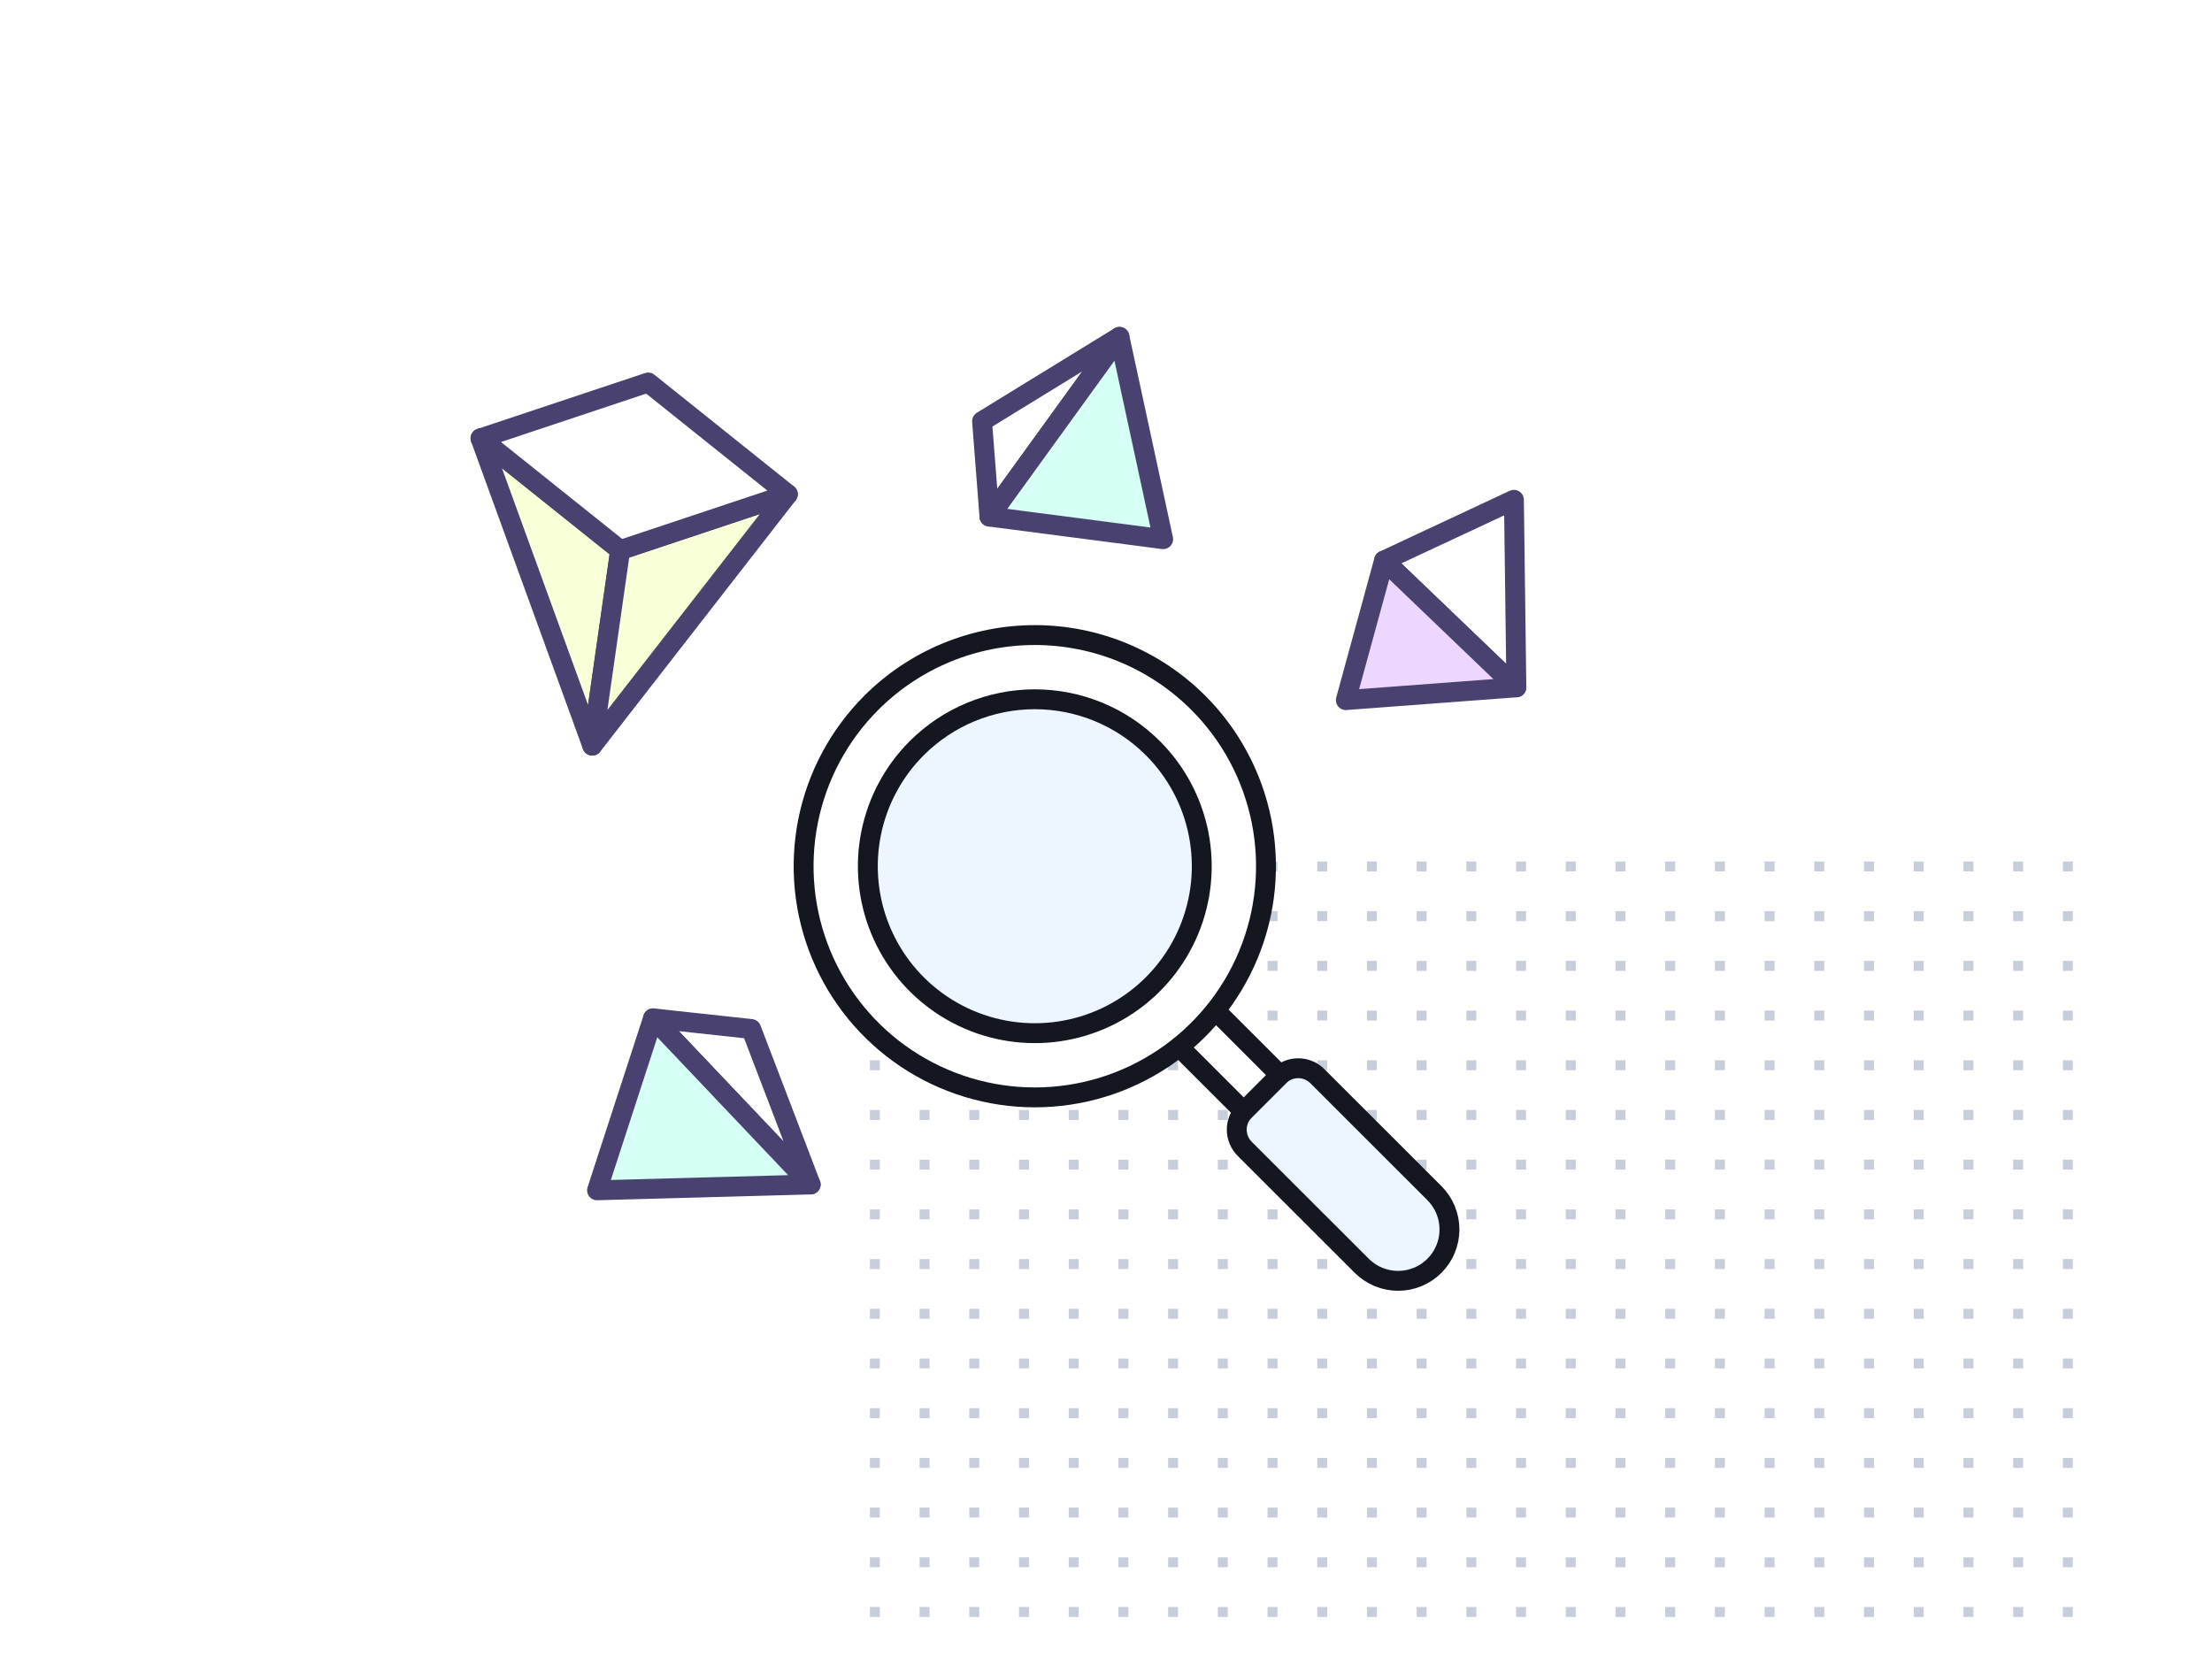 <svg width="267" height="200" viewBox="0 0 267 200" fill="none" xmlns="http://www.w3.org/2000/svg">
<g filter="url(#filter0_f_2902_7232)">
<ellipse cx="133" cy="106.667" rx="13" ry="11" fill="#0D69D4"/>
</g>
<g clip-path="url(#clip0_2902_7232)">
<rect x="105" y="104" width="1.2" height="1.2" fill="#C7CDDB"/>
<rect x="105" y="110" width="1.2" height="1.2" fill="#C7CDDB"/>
<rect x="105" y="116" width="1.2" height="1.2" fill="#C7CDDB"/>
<rect x="105" y="122" width="1.2" height="1.2" fill="#C7CDDB"/>
<rect x="105" y="128" width="1.2" height="1.2" fill="#C7CDDB"/>
<rect x="105" y="134" width="1.2" height="1.2" fill="#C7CDDB"/>
<rect x="105" y="140" width="1.2" height="1.2" fill="#C7CDDB"/>
<rect x="105" y="146" width="1.2" height="1.2" fill="#C7CDDB"/>
<rect x="105" y="152" width="1.2" height="1.2" fill="#C7CDDB"/>
<rect x="105" y="158" width="1.2" height="1.2" fill="#C7CDDB"/>
<rect x="105" y="164" width="1.2" height="1.2" fill="#C7CDDB"/>
<rect x="105" y="170" width="1.2" height="1.2" fill="#C7CDDB"/>
<rect x="105" y="176" width="1.2" height="1.2" fill="#C7CDDB"/>
<rect x="105" y="182" width="1.2" height="1.2" fill="#C7CDDB"/>
<rect x="105" y="188" width="1.2" height="1.2" fill="#C7CDDB"/>
<rect x="105" y="194" width="1.2" height="1.2" fill="#C7CDDB"/>
</g>
<g clip-path="url(#clip1_2902_7232)">
<rect x="111" y="104" width="1.2" height="1.2" fill="#C7CDDB"/>
<rect x="111" y="110" width="1.2" height="1.2" fill="#C7CDDB"/>
<rect x="111" y="116" width="1.2" height="1.2" fill="#C7CDDB"/>
<rect x="111" y="122" width="1.2" height="1.2" fill="#C7CDDB"/>
<rect x="111" y="128" width="1.2" height="1.2" fill="#C7CDDB"/>
<rect x="111" y="134" width="1.2" height="1.2" fill="#C7CDDB"/>
<rect x="111" y="140" width="1.2" height="1.2" fill="#C7CDDB"/>
<rect x="111" y="146" width="1.2" height="1.2" fill="#C7CDDB"/>
<rect x="111" y="152" width="1.2" height="1.2" fill="#C7CDDB"/>
<rect x="111" y="158" width="1.2" height="1.2" fill="#C7CDDB"/>
<rect x="111" y="164" width="1.2" height="1.2" fill="#C7CDDB"/>
<rect x="111" y="170" width="1.2" height="1.2" fill="#C7CDDB"/>
<rect x="111" y="176" width="1.2" height="1.2" fill="#C7CDDB"/>
<rect x="111" y="182" width="1.2" height="1.2" fill="#C7CDDB"/>
<rect x="111" y="188" width="1.2" height="1.2" fill="#C7CDDB"/>
<rect x="111" y="194" width="1.2" height="1.2" fill="#C7CDDB"/>
</g>
<g clip-path="url(#clip2_2902_7232)">
<rect x="117" y="104" width="1.2" height="1.2" fill="#C7CDDB"/>
<rect x="117" y="110" width="1.2" height="1.2" fill="#C7CDDB"/>
<rect x="117" y="116" width="1.2" height="1.2" fill="#C7CDDB"/>
<rect x="117" y="122" width="1.2" height="1.2" fill="#C7CDDB"/>
<rect x="117" y="128" width="1.2" height="1.2" fill="#C7CDDB"/>
<rect x="117" y="134" width="1.2" height="1.2" fill="#C7CDDB"/>
<rect x="117" y="140" width="1.2" height="1.2" fill="#C7CDDB"/>
<rect x="117" y="146" width="1.2" height="1.2" fill="#C7CDDB"/>
<rect x="117" y="152" width="1.2" height="1.2" fill="#C7CDDB"/>
<rect x="117" y="158" width="1.2" height="1.2" fill="#C7CDDB"/>
<rect x="117" y="164" width="1.2" height="1.2" fill="#C7CDDB"/>
<rect x="117" y="170" width="1.2" height="1.2" fill="#C7CDDB"/>
<rect x="117" y="176" width="1.2" height="1.2" fill="#C7CDDB"/>
<rect x="117" y="182" width="1.2" height="1.2" fill="#C7CDDB"/>
<rect x="117" y="188" width="1.2" height="1.2" fill="#C7CDDB"/>
<rect x="117" y="194" width="1.2" height="1.2" fill="#C7CDDB"/>
</g>
<g clip-path="url(#clip3_2902_7232)">
<rect x="123" y="104" width="1.2" height="1.2" fill="#C7CDDB"/>
<rect x="123" y="110" width="1.2" height="1.2" fill="#C7CDDB"/>
<rect x="123" y="116" width="1.2" height="1.2" fill="#C7CDDB"/>
<rect x="123" y="122" width="1.2" height="1.2" fill="#C7CDDB"/>
<rect x="123" y="128" width="1.2" height="1.2" fill="#C7CDDB"/>
<rect x="123" y="134" width="1.2" height="1.2" fill="#C7CDDB"/>
<rect x="123" y="140" width="1.2" height="1.2" fill="#C7CDDB"/>
<rect x="123" y="146" width="1.2" height="1.2" fill="#C7CDDB"/>
<rect x="123" y="152" width="1.2" height="1.2" fill="#C7CDDB"/>
<rect x="123" y="158" width="1.2" height="1.2" fill="#C7CDDB"/>
<rect x="123" y="164" width="1.2" height="1.2" fill="#C7CDDB"/>
<rect x="123" y="170" width="1.2" height="1.2" fill="#C7CDDB"/>
<rect x="123" y="176" width="1.2" height="1.2" fill="#C7CDDB"/>
<rect x="123" y="182" width="1.2" height="1.2" fill="#C7CDDB"/>
<rect x="123" y="188" width="1.2" height="1.2" fill="#C7CDDB"/>
<rect x="123" y="194" width="1.2" height="1.2" fill="#C7CDDB"/>
</g>
<g clip-path="url(#clip4_2902_7232)">
<rect x="129" y="104" width="1.2" height="1.2" fill="#C7CDDB"/>
<rect x="129" y="110" width="1.2" height="1.2" fill="#C7CDDB"/>
<rect x="129" y="116" width="1.2" height="1.2" fill="#C7CDDB"/>
<rect x="129" y="122" width="1.2" height="1.2" fill="#C7CDDB"/>
<rect x="129" y="128" width="1.2" height="1.2" fill="#C7CDDB"/>
<rect x="129" y="134" width="1.2" height="1.2" fill="#C7CDDB"/>
<rect x="129" y="140" width="1.2" height="1.2" fill="#C7CDDB"/>
<rect x="129" y="146" width="1.2" height="1.2" fill="#C7CDDB"/>
<rect x="129" y="152" width="1.2" height="1.2" fill="#C7CDDB"/>
<rect x="129" y="158" width="1.2" height="1.2" fill="#C7CDDB"/>
<rect x="129" y="164" width="1.2" height="1.2" fill="#C7CDDB"/>
<rect x="129" y="170" width="1.2" height="1.2" fill="#C7CDDB"/>
<rect x="129" y="176" width="1.2" height="1.2" fill="#C7CDDB"/>
<rect x="129" y="182" width="1.2" height="1.2" fill="#C7CDDB"/>
<rect x="129" y="188" width="1.2" height="1.2" fill="#C7CDDB"/>
<rect x="129" y="194" width="1.2" height="1.2" fill="#C7CDDB"/>
</g>
<g clip-path="url(#clip5_2902_7232)">
<rect x="135" y="104" width="1.2" height="1.2" fill="#C7CDDB"/>
<rect x="135" y="110" width="1.2" height="1.2" fill="#C7CDDB"/>
<rect x="135" y="116" width="1.2" height="1.2" fill="#C7CDDB"/>
<rect x="135" y="122" width="1.2" height="1.2" fill="#C7CDDB"/>
<rect x="135" y="128" width="1.2" height="1.2" fill="#C7CDDB"/>
<rect x="135" y="134" width="1.2" height="1.2" fill="#C7CDDB"/>
<rect x="135" y="140" width="1.2" height="1.2" fill="#C7CDDB"/>
<rect x="135" y="146" width="1.2" height="1.2" fill="#C7CDDB"/>
<rect x="135" y="152" width="1.2" height="1.2" fill="#C7CDDB"/>
<rect x="135" y="158" width="1.2" height="1.2" fill="#C7CDDB"/>
<rect x="135" y="164" width="1.2" height="1.2" fill="#C7CDDB"/>
<rect x="135" y="170" width="1.2" height="1.2" fill="#C7CDDB"/>
<rect x="135" y="176" width="1.2" height="1.2" fill="#C7CDDB"/>
<rect x="135" y="182" width="1.2" height="1.2" fill="#C7CDDB"/>
<rect x="135" y="188" width="1.2" height="1.2" fill="#C7CDDB"/>
<rect x="135" y="194" width="1.2" height="1.2" fill="#C7CDDB"/>
</g>
<g clip-path="url(#clip6_2902_7232)">
<rect x="141" y="104" width="1.2" height="1.2" fill="#C7CDDB"/>
<rect x="141" y="110" width="1.2" height="1.2" fill="#C7CDDB"/>
<rect x="141" y="116" width="1.2" height="1.2" fill="#C7CDDB"/>
<rect x="141" y="122" width="1.2" height="1.2" fill="#C7CDDB"/>
<rect x="141" y="128" width="1.2" height="1.2" fill="#C7CDDB"/>
<rect x="141" y="134" width="1.2" height="1.2" fill="#C7CDDB"/>
<rect x="141" y="140" width="1.2" height="1.2" fill="#C7CDDB"/>
<rect x="141" y="146" width="1.2" height="1.2" fill="#C7CDDB"/>
<rect x="141" y="152" width="1.2" height="1.2" fill="#C7CDDB"/>
<rect x="141" y="158" width="1.2" height="1.2" fill="#C7CDDB"/>
<rect x="141" y="164" width="1.2" height="1.2" fill="#C7CDDB"/>
<rect x="141" y="170" width="1.2" height="1.2" fill="#C7CDDB"/>
<rect x="141" y="176" width="1.2" height="1.2" fill="#C7CDDB"/>
<rect x="141" y="182" width="1.2" height="1.2" fill="#C7CDDB"/>
<rect x="141" y="188" width="1.2" height="1.2" fill="#C7CDDB"/>
<rect x="141" y="194" width="1.2" height="1.2" fill="#C7CDDB"/>
</g>
<g clip-path="url(#clip7_2902_7232)">
<rect x="147" y="104" width="1.2" height="1.2" fill="#C7CDDB"/>
<rect x="147" y="110" width="1.2" height="1.2" fill="#C7CDDB"/>
<rect x="147" y="116" width="1.2" height="1.2" fill="#C7CDDB"/>
<rect x="147" y="122" width="1.2" height="1.2" fill="#C7CDDB"/>
<rect x="147" y="128" width="1.2" height="1.2" fill="#C7CDDB"/>
<rect x="147" y="134" width="1.2" height="1.2" fill="#C7CDDB"/>
<rect x="147" y="140" width="1.2" height="1.2" fill="#C7CDDB"/>
<rect x="147" y="146" width="1.2" height="1.2" fill="#C7CDDB"/>
<rect x="147" y="152" width="1.2" height="1.2" fill="#C7CDDB"/>
<rect x="147" y="158" width="1.2" height="1.2" fill="#C7CDDB"/>
<rect x="147" y="164" width="1.2" height="1.2" fill="#C7CDDB"/>
<rect x="147" y="170" width="1.2" height="1.2" fill="#C7CDDB"/>
<rect x="147" y="176" width="1.2" height="1.2" fill="#C7CDDB"/>
<rect x="147" y="182" width="1.2" height="1.2" fill="#C7CDDB"/>
<rect x="147" y="188" width="1.2" height="1.2" fill="#C7CDDB"/>
<rect x="147" y="194" width="1.2" height="1.2" fill="#C7CDDB"/>
</g>
<g clip-path="url(#clip8_2902_7232)">
<rect x="153" y="104" width="1.2" height="1.2" fill="#C7CDDB"/>
<rect x="153" y="110" width="1.2" height="1.2" fill="#C7CDDB"/>
<rect x="153" y="116" width="1.2" height="1.2" fill="#C7CDDB"/>
<rect x="153" y="122" width="1.2" height="1.2" fill="#C7CDDB"/>
<rect x="153" y="128" width="1.2" height="1.2" fill="#C7CDDB"/>
<rect x="153" y="134" width="1.2" height="1.2" fill="#C7CDDB"/>
<rect x="153" y="140" width="1.2" height="1.2" fill="#C7CDDB"/>
<rect x="153" y="146" width="1.2" height="1.2" fill="#C7CDDB"/>
<rect x="153" y="152" width="1.2" height="1.2" fill="#C7CDDB"/>
<rect x="153" y="158" width="1.2" height="1.2" fill="#C7CDDB"/>
<rect x="153" y="164" width="1.2" height="1.2" fill="#C7CDDB"/>
<rect x="153" y="170" width="1.2" height="1.2" fill="#C7CDDB"/>
<rect x="153" y="176" width="1.2" height="1.2" fill="#C7CDDB"/>
<rect x="153" y="182" width="1.2" height="1.2" fill="#C7CDDB"/>
<rect x="153" y="188" width="1.2" height="1.2" fill="#C7CDDB"/>
<rect x="153" y="194" width="1.2" height="1.2" fill="#C7CDDB"/>
</g>
<g clip-path="url(#clip9_2902_7232)">
<rect x="159" y="104" width="1.2" height="1.2" fill="#C7CDDB"/>
<rect x="159" y="110" width="1.2" height="1.2" fill="#C7CDDB"/>
<rect x="159" y="116" width="1.2" height="1.2" fill="#C7CDDB"/>
<rect x="159" y="122" width="1.2" height="1.2" fill="#C7CDDB"/>
<rect x="159" y="128" width="1.2" height="1.2" fill="#C7CDDB"/>
<rect x="159" y="134" width="1.2" height="1.2" fill="#C7CDDB"/>
<rect x="159" y="140" width="1.2" height="1.2" fill="#C7CDDB"/>
<rect x="159" y="146" width="1.2" height="1.2" fill="#C7CDDB"/>
<rect x="159" y="152" width="1.2" height="1.2" fill="#C7CDDB"/>
<rect x="159" y="158" width="1.2" height="1.2" fill="#C7CDDB"/>
<rect x="159" y="164" width="1.2" height="1.2" fill="#C7CDDB"/>
<rect x="159" y="170" width="1.2" height="1.2" fill="#C7CDDB"/>
<rect x="159" y="176" width="1.2" height="1.2" fill="#C7CDDB"/>
<rect x="159" y="182" width="1.2" height="1.2" fill="#C7CDDB"/>
<rect x="159" y="188" width="1.2" height="1.2" fill="#C7CDDB"/>
<rect x="159" y="194" width="1.2" height="1.2" fill="#C7CDDB"/>
</g>
<g clip-path="url(#clip10_2902_7232)">
<rect x="165" y="104" width="1.2" height="1.2" fill="#C7CDDB"/>
<rect x="165" y="110" width="1.2" height="1.2" fill="#C7CDDB"/>
<rect x="165" y="116" width="1.2" height="1.2" fill="#C7CDDB"/>
<rect x="165" y="122" width="1.2" height="1.2" fill="#C7CDDB"/>
<rect x="165" y="128" width="1.2" height="1.2" fill="#C7CDDB"/>
<rect x="165" y="134" width="1.2" height="1.2" fill="#C7CDDB"/>
<rect x="165" y="140" width="1.2" height="1.2" fill="#C7CDDB"/>
<rect x="165" y="146" width="1.2" height="1.2" fill="#C7CDDB"/>
<rect x="165" y="152" width="1.2" height="1.2" fill="#C7CDDB"/>
<rect x="165" y="158" width="1.2" height="1.2" fill="#C7CDDB"/>
<rect x="165" y="164" width="1.2" height="1.2" fill="#C7CDDB"/>
<rect x="165" y="170" width="1.2" height="1.2" fill="#C7CDDB"/>
<rect x="165" y="176" width="1.2" height="1.2" fill="#C7CDDB"/>
<rect x="165" y="182" width="1.2" height="1.2" fill="#C7CDDB"/>
<rect x="165" y="188" width="1.2" height="1.2" fill="#C7CDDB"/>
<rect x="165" y="194" width="1.2" height="1.2" fill="#C7CDDB"/>
</g>
<g clip-path="url(#clip11_2902_7232)">
<rect x="171" y="104" width="1.2" height="1.2" fill="#C7CDDB"/>
<rect x="171" y="110" width="1.2" height="1.2" fill="#C7CDDB"/>
<rect x="171" y="116" width="1.2" height="1.2" fill="#C7CDDB"/>
<rect x="171" y="122" width="1.2" height="1.2" fill="#C7CDDB"/>
<rect x="171" y="128" width="1.2" height="1.2" fill="#C7CDDB"/>
<rect x="171" y="134" width="1.2" height="1.2" fill="#C7CDDB"/>
<rect x="171" y="140" width="1.2" height="1.2" fill="#C7CDDB"/>
<rect x="171" y="146" width="1.2" height="1.2" fill="#C7CDDB"/>
<rect x="171" y="152" width="1.2" height="1.2" fill="#C7CDDB"/>
<rect x="171" y="158" width="1.2" height="1.2" fill="#C7CDDB"/>
<rect x="171" y="164" width="1.2" height="1.2" fill="#C7CDDB"/>
<rect x="171" y="170" width="1.2" height="1.2" fill="#C7CDDB"/>
<rect x="171" y="176" width="1.2" height="1.2" fill="#C7CDDB"/>
<rect x="171" y="182" width="1.2" height="1.2" fill="#C7CDDB"/>
<rect x="171" y="188" width="1.2" height="1.2" fill="#C7CDDB"/>
<rect x="171" y="194" width="1.2" height="1.2" fill="#C7CDDB"/>
</g>
<g clip-path="url(#clip12_2902_7232)">
<rect x="177" y="104" width="1.2" height="1.2" fill="#C7CDDB"/>
<rect x="177" y="110" width="1.2" height="1.2" fill="#C7CDDB"/>
<rect x="177" y="116" width="1.2" height="1.2" fill="#C7CDDB"/>
<rect x="177" y="122" width="1.2" height="1.2" fill="#C7CDDB"/>
<rect x="177" y="128" width="1.2" height="1.2" fill="#C7CDDB"/>
<rect x="177" y="134" width="1.2" height="1.2" fill="#C7CDDB"/>
<rect x="177" y="140" width="1.2" height="1.2" fill="#C7CDDB"/>
<rect x="177" y="146" width="1.2" height="1.2" fill="#C7CDDB"/>
<rect x="177" y="152" width="1.2" height="1.2" fill="#C7CDDB"/>
<rect x="177" y="158" width="1.2" height="1.2" fill="#C7CDDB"/>
<rect x="177" y="164" width="1.2" height="1.2" fill="#C7CDDB"/>
<rect x="177" y="170" width="1.2" height="1.2" fill="#C7CDDB"/>
<rect x="177" y="176" width="1.2" height="1.2" fill="#C7CDDB"/>
<rect x="177" y="182" width="1.2" height="1.2" fill="#C7CDDB"/>
<rect x="177" y="188" width="1.2" height="1.2" fill="#C7CDDB"/>
<rect x="177" y="194" width="1.2" height="1.2" fill="#C7CDDB"/>
</g>
<g clip-path="url(#clip13_2902_7232)">
<rect x="183" y="104" width="1.2" height="1.2" fill="#C7CDDB"/>
<rect x="183" y="110" width="1.2" height="1.2" fill="#C7CDDB"/>
<rect x="183" y="116" width="1.2" height="1.2" fill="#C7CDDB"/>
<rect x="183" y="122" width="1.2" height="1.2" fill="#C7CDDB"/>
<rect x="183" y="128" width="1.2" height="1.2" fill="#C7CDDB"/>
<rect x="183" y="134" width="1.2" height="1.2" fill="#C7CDDB"/>
<rect x="183" y="140" width="1.2" height="1.2" fill="#C7CDDB"/>
<rect x="183" y="146" width="1.2" height="1.2" fill="#C7CDDB"/>
<rect x="183" y="152" width="1.2" height="1.2" fill="#C7CDDB"/>
<rect x="183" y="158" width="1.2" height="1.2" fill="#C7CDDB"/>
<rect x="183" y="164" width="1.2" height="1.2" fill="#C7CDDB"/>
<rect x="183" y="170" width="1.2" height="1.2" fill="#C7CDDB"/>
<rect x="183" y="176" width="1.2" height="1.2" fill="#C7CDDB"/>
<rect x="183" y="182" width="1.2" height="1.2" fill="#C7CDDB"/>
<rect x="183" y="188" width="1.2" height="1.2" fill="#C7CDDB"/>
<rect x="183" y="194" width="1.2" height="1.2" fill="#C7CDDB"/>
</g>
<g clip-path="url(#clip14_2902_7232)">
<rect x="189" y="104" width="1.2" height="1.2" fill="#C7CDDB"/>
<rect x="189" y="110" width="1.2" height="1.2" fill="#C7CDDB"/>
<rect x="189" y="116" width="1.2" height="1.2" fill="#C7CDDB"/>
<rect x="189" y="122" width="1.2" height="1.2" fill="#C7CDDB"/>
<rect x="189" y="128" width="1.2" height="1.2" fill="#C7CDDB"/>
<rect x="189" y="134" width="1.2" height="1.2" fill="#C7CDDB"/>
<rect x="189" y="140" width="1.2" height="1.2" fill="#C7CDDB"/>
<rect x="189" y="146" width="1.2" height="1.2" fill="#C7CDDB"/>
<rect x="189" y="152" width="1.2" height="1.2" fill="#C7CDDB"/>
<rect x="189" y="158" width="1.2" height="1.2" fill="#C7CDDB"/>
<rect x="189" y="164" width="1.2" height="1.2" fill="#C7CDDB"/>
<rect x="189" y="170" width="1.2" height="1.2" fill="#C7CDDB"/>
<rect x="189" y="176" width="1.2" height="1.2" fill="#C7CDDB"/>
<rect x="189" y="182" width="1.2" height="1.2" fill="#C7CDDB"/>
<rect x="189" y="188" width="1.2" height="1.2" fill="#C7CDDB"/>
<rect x="189" y="194" width="1.2" height="1.2" fill="#C7CDDB"/>
</g>
<g clip-path="url(#clip15_2902_7232)">
<rect x="195" y="104" width="1.2" height="1.2" fill="#C7CDDB"/>
<rect x="195" y="110" width="1.2" height="1.2" fill="#C7CDDB"/>
<rect x="195" y="116" width="1.2" height="1.2" fill="#C7CDDB"/>
<rect x="195" y="122" width="1.2" height="1.2" fill="#C7CDDB"/>
<rect x="195" y="128" width="1.2" height="1.2" fill="#C7CDDB"/>
<rect x="195" y="134" width="1.2" height="1.2" fill="#C7CDDB"/>
<rect x="195" y="140" width="1.2" height="1.2" fill="#C7CDDB"/>
<rect x="195" y="146" width="1.2" height="1.2" fill="#C7CDDB"/>
<rect x="195" y="152" width="1.2" height="1.2" fill="#C7CDDB"/>
<rect x="195" y="158" width="1.2" height="1.2" fill="#C7CDDB"/>
<rect x="195" y="164" width="1.2" height="1.2" fill="#C7CDDB"/>
<rect x="195" y="170" width="1.2" height="1.2" fill="#C7CDDB"/>
<rect x="195" y="176" width="1.2" height="1.2" fill="#C7CDDB"/>
<rect x="195" y="182" width="1.2" height="1.2" fill="#C7CDDB"/>
<rect x="195" y="188" width="1.2" height="1.2" fill="#C7CDDB"/>
<rect x="195" y="194" width="1.2" height="1.2" fill="#C7CDDB"/>
</g>
<g clip-path="url(#clip16_2902_7232)">
<rect x="201" y="104" width="1.2" height="1.2" fill="#C7CDDB"/>
<rect x="201" y="110" width="1.2" height="1.2" fill="#C7CDDB"/>
<rect x="201" y="116" width="1.2" height="1.2" fill="#C7CDDB"/>
<rect x="201" y="122" width="1.2" height="1.2" fill="#C7CDDB"/>
<rect x="201" y="128" width="1.2" height="1.2" fill="#C7CDDB"/>
<rect x="201" y="134" width="1.2" height="1.2" fill="#C7CDDB"/>
<rect x="201" y="140" width="1.2" height="1.2" fill="#C7CDDB"/>
<rect x="201" y="146" width="1.2" height="1.2" fill="#C7CDDB"/>
<rect x="201" y="152" width="1.2" height="1.2" fill="#C7CDDB"/>
<rect x="201" y="158" width="1.2" height="1.2" fill="#C7CDDB"/>
<rect x="201" y="164" width="1.2" height="1.2" fill="#C7CDDB"/>
<rect x="201" y="170" width="1.2" height="1.2" fill="#C7CDDB"/>
<rect x="201" y="176" width="1.2" height="1.2" fill="#C7CDDB"/>
<rect x="201" y="182" width="1.2" height="1.2" fill="#C7CDDB"/>
<rect x="201" y="188" width="1.2" height="1.2" fill="#C7CDDB"/>
<rect x="201" y="194" width="1.2" height="1.2" fill="#C7CDDB"/>
</g>
<g clip-path="url(#clip17_2902_7232)">
<rect x="207" y="104" width="1.2" height="1.2" fill="#C7CDDB"/>
<rect x="207" y="110" width="1.2" height="1.2" fill="#C7CDDB"/>
<rect x="207" y="116" width="1.2" height="1.2" fill="#C7CDDB"/>
<rect x="207" y="122" width="1.2" height="1.2" fill="#C7CDDB"/>
<rect x="207" y="128" width="1.2" height="1.2" fill="#C7CDDB"/>
<rect x="207" y="134" width="1.2" height="1.2" fill="#C7CDDB"/>
<rect x="207" y="140" width="1.2" height="1.2" fill="#C7CDDB"/>
<rect x="207" y="146" width="1.2" height="1.2" fill="#C7CDDB"/>
<rect x="207" y="152" width="1.2" height="1.2" fill="#C7CDDB"/>
<rect x="207" y="158" width="1.2" height="1.2" fill="#C7CDDB"/>
<rect x="207" y="164" width="1.2" height="1.2" fill="#C7CDDB"/>
<rect x="207" y="170" width="1.2" height="1.2" fill="#C7CDDB"/>
<rect x="207" y="176" width="1.2" height="1.2" fill="#C7CDDB"/>
<rect x="207" y="182" width="1.2" height="1.2" fill="#C7CDDB"/>
<rect x="207" y="188" width="1.2" height="1.2" fill="#C7CDDB"/>
<rect x="207" y="194" width="1.2" height="1.2" fill="#C7CDDB"/>
</g>
<g clip-path="url(#clip18_2902_7232)">
<rect x="213" y="104" width="1.2" height="1.2" fill="#C7CDDB"/>
<rect x="213" y="110" width="1.2" height="1.2" fill="#C7CDDB"/>
<rect x="213" y="116" width="1.2" height="1.2" fill="#C7CDDB"/>
<rect x="213" y="122" width="1.2" height="1.2" fill="#C7CDDB"/>
<rect x="213" y="128" width="1.2" height="1.2" fill="#C7CDDB"/>
<rect x="213" y="134" width="1.2" height="1.2" fill="#C7CDDB"/>
<rect x="213" y="140" width="1.2" height="1.2" fill="#C7CDDB"/>
<rect x="213" y="146" width="1.2" height="1.2" fill="#C7CDDB"/>
<rect x="213" y="152" width="1.2" height="1.2" fill="#C7CDDB"/>
<rect x="213" y="158" width="1.2" height="1.2" fill="#C7CDDB"/>
<rect x="213" y="164" width="1.2" height="1.2" fill="#C7CDDB"/>
<rect x="213" y="170" width="1.2" height="1.2" fill="#C7CDDB"/>
<rect x="213" y="176" width="1.2" height="1.2" fill="#C7CDDB"/>
<rect x="213" y="182" width="1.2" height="1.2" fill="#C7CDDB"/>
<rect x="213" y="188" width="1.2" height="1.2" fill="#C7CDDB"/>
<rect x="213" y="194" width="1.2" height="1.2" fill="#C7CDDB"/>
</g>
<g clip-path="url(#clip19_2902_7232)">
<rect x="219" y="104" width="1.2" height="1.2" fill="#C7CDDB"/>
<rect x="219" y="110" width="1.2" height="1.2" fill="#C7CDDB"/>
<rect x="219" y="116" width="1.2" height="1.2" fill="#C7CDDB"/>
<rect x="219" y="122" width="1.2" height="1.2" fill="#C7CDDB"/>
<rect x="219" y="128" width="1.2" height="1.2" fill="#C7CDDB"/>
<rect x="219" y="134" width="1.2" height="1.2" fill="#C7CDDB"/>
<rect x="219" y="140" width="1.2" height="1.2" fill="#C7CDDB"/>
<rect x="219" y="146" width="1.2" height="1.2" fill="#C7CDDB"/>
<rect x="219" y="152" width="1.2" height="1.2" fill="#C7CDDB"/>
<rect x="219" y="158" width="1.2" height="1.2" fill="#C7CDDB"/>
<rect x="219" y="164" width="1.2" height="1.2" fill="#C7CDDB"/>
<rect x="219" y="170" width="1.2" height="1.2" fill="#C7CDDB"/>
<rect x="219" y="176" width="1.2" height="1.2" fill="#C7CDDB"/>
<rect x="219" y="182" width="1.2" height="1.2" fill="#C7CDDB"/>
<rect x="219" y="188" width="1.2" height="1.2" fill="#C7CDDB"/>
<rect x="219" y="194" width="1.2" height="1.2" fill="#C7CDDB"/>
</g>
<g clip-path="url(#clip20_2902_7232)">
<rect x="225" y="104" width="1.2" height="1.2" fill="#C7CDDB"/>
<rect x="225" y="110" width="1.2" height="1.2" fill="#C7CDDB"/>
<rect x="225" y="116" width="1.2" height="1.2" fill="#C7CDDB"/>
<rect x="225" y="122" width="1.2" height="1.2" fill="#C7CDDB"/>
<rect x="225" y="128" width="1.2" height="1.2" fill="#C7CDDB"/>
<rect x="225" y="134" width="1.2" height="1.2" fill="#C7CDDB"/>
<rect x="225" y="140" width="1.2" height="1.2" fill="#C7CDDB"/>
<rect x="225" y="146" width="1.2" height="1.2" fill="#C7CDDB"/>
<rect x="225" y="152" width="1.2" height="1.2" fill="#C7CDDB"/>
<rect x="225" y="158" width="1.2" height="1.2" fill="#C7CDDB"/>
<rect x="225" y="164" width="1.2" height="1.2" fill="#C7CDDB"/>
<rect x="225" y="170" width="1.2" height="1.2" fill="#C7CDDB"/>
<rect x="225" y="176" width="1.2" height="1.2" fill="#C7CDDB"/>
<rect x="225" y="182" width="1.2" height="1.2" fill="#C7CDDB"/>
<rect x="225" y="188" width="1.2" height="1.2" fill="#C7CDDB"/>
<rect x="225" y="194" width="1.2" height="1.2" fill="#C7CDDB"/>
</g>
<g clip-path="url(#clip21_2902_7232)">
<rect x="231" y="104" width="1.2" height="1.2" fill="#C7CDDB"/>
<rect x="231" y="110" width="1.2" height="1.2" fill="#C7CDDB"/>
<rect x="231" y="116" width="1.2" height="1.2" fill="#C7CDDB"/>
<rect x="231" y="122" width="1.2" height="1.2" fill="#C7CDDB"/>
<rect x="231" y="128" width="1.2" height="1.2" fill="#C7CDDB"/>
<rect x="231" y="134" width="1.2" height="1.2" fill="#C7CDDB"/>
<rect x="231" y="140" width="1.2" height="1.2" fill="#C7CDDB"/>
<rect x="231" y="146" width="1.2" height="1.2" fill="#C7CDDB"/>
<rect x="231" y="152" width="1.2" height="1.2" fill="#C7CDDB"/>
<rect x="231" y="158" width="1.2" height="1.2" fill="#C7CDDB"/>
<rect x="231" y="164" width="1.2" height="1.2" fill="#C7CDDB"/>
<rect x="231" y="170" width="1.2" height="1.2" fill="#C7CDDB"/>
<rect x="231" y="176" width="1.2" height="1.2" fill="#C7CDDB"/>
<rect x="231" y="182" width="1.2" height="1.2" fill="#C7CDDB"/>
<rect x="231" y="188" width="1.2" height="1.2" fill="#C7CDDB"/>
<rect x="231" y="194" width="1.2" height="1.2" fill="#C7CDDB"/>
</g>
<g clip-path="url(#clip22_2902_7232)">
<rect x="237" y="104" width="1.2" height="1.2" fill="#C7CDDB"/>
<rect x="237" y="110" width="1.2" height="1.2" fill="#C7CDDB"/>
<rect x="237" y="116" width="1.2" height="1.2" fill="#C7CDDB"/>
<rect x="237" y="122" width="1.2" height="1.2" fill="#C7CDDB"/>
<rect x="237" y="128" width="1.2" height="1.2" fill="#C7CDDB"/>
<rect x="237" y="134" width="1.2" height="1.2" fill="#C7CDDB"/>
<rect x="237" y="140" width="1.2" height="1.2" fill="#C7CDDB"/>
<rect x="237" y="146" width="1.2" height="1.2" fill="#C7CDDB"/>
<rect x="237" y="152" width="1.2" height="1.2" fill="#C7CDDB"/>
<rect x="237" y="158" width="1.2" height="1.2" fill="#C7CDDB"/>
<rect x="237" y="164" width="1.2" height="1.2" fill="#C7CDDB"/>
<rect x="237" y="170" width="1.2" height="1.2" fill="#C7CDDB"/>
<rect x="237" y="176" width="1.2" height="1.2" fill="#C7CDDB"/>
<rect x="237" y="182" width="1.2" height="1.2" fill="#C7CDDB"/>
<rect x="237" y="188" width="1.2" height="1.2" fill="#C7CDDB"/>
<rect x="237" y="194" width="1.2" height="1.2" fill="#C7CDDB"/>
</g>
<g clip-path="url(#clip23_2902_7232)">
<rect x="243" y="104" width="1.2" height="1.2" fill="#C7CDDB"/>
<rect x="243" y="110" width="1.2" height="1.2" fill="#C7CDDB"/>
<rect x="243" y="116" width="1.2" height="1.2" fill="#C7CDDB"/>
<rect x="243" y="122" width="1.2" height="1.2" fill="#C7CDDB"/>
<rect x="243" y="128" width="1.2" height="1.2" fill="#C7CDDB"/>
<rect x="243" y="134" width="1.2" height="1.2" fill="#C7CDDB"/>
<rect x="243" y="140" width="1.2" height="1.2" fill="#C7CDDB"/>
<rect x="243" y="146" width="1.2" height="1.2" fill="#C7CDDB"/>
<rect x="243" y="152" width="1.2" height="1.2" fill="#C7CDDB"/>
<rect x="243" y="158" width="1.2" height="1.2" fill="#C7CDDB"/>
<rect x="243" y="164" width="1.2" height="1.2" fill="#C7CDDB"/>
<rect x="243" y="170" width="1.2" height="1.2" fill="#C7CDDB"/>
<rect x="243" y="176" width="1.2" height="1.2" fill="#C7CDDB"/>
<rect x="243" y="182" width="1.2" height="1.2" fill="#C7CDDB"/>
<rect x="243" y="188" width="1.2" height="1.2" fill="#C7CDDB"/>
<rect x="243" y="194" width="1.2" height="1.2" fill="#C7CDDB"/>
</g>
<g clip-path="url(#clip24_2902_7232)">
<rect x="249" y="104" width="1.2" height="1.2" fill="#C7CDDB"/>
<rect x="249" y="110" width="1.2" height="1.2" fill="#C7CDDB"/>
<rect x="249" y="116" width="1.2" height="1.2" fill="#C7CDDB"/>
<rect x="249" y="122" width="1.2" height="1.2" fill="#C7CDDB"/>
<rect x="249" y="128" width="1.2" height="1.2" fill="#C7CDDB"/>
<rect x="249" y="134" width="1.2" height="1.2" fill="#C7CDDB"/>
<rect x="249" y="140" width="1.2" height="1.2" fill="#C7CDDB"/>
<rect x="249" y="146" width="1.2" height="1.2" fill="#C7CDDB"/>
<rect x="249" y="152" width="1.2" height="1.2" fill="#C7CDDB"/>
<rect x="249" y="158" width="1.2" height="1.2" fill="#C7CDDB"/>
<rect x="249" y="164" width="1.2" height="1.2" fill="#C7CDDB"/>
<rect x="249" y="170" width="1.2" height="1.2" fill="#C7CDDB"/>
<rect x="249" y="176" width="1.2" height="1.2" fill="#C7CDDB"/>
<rect x="249" y="182" width="1.2" height="1.2" fill="#C7CDDB"/>
<rect x="249" y="188" width="1.2" height="1.2" fill="#C7CDDB"/>
<rect x="249" y="194" width="1.2" height="1.2" fill="#C7CDDB"/>
</g>
<path d="M182.738 60.337L183.034 82.977L167.06 67.667L182.738 60.337Z" fill="white" stroke="#494270" stroke-width="2.4" stroke-linecap="round" stroke-linejoin="round"/>
<path d="M167.06 67.667L162.448 84.519L183.034 82.977L167.06 67.667Z" fill="#EDD6FF" stroke="#494270" stroke-width="2.4" stroke-linecap="round" stroke-linejoin="round"/>
<path d="M90.676 124.223L97.854 142.993L78.824 122.935L90.676 124.223Z" fill="white" stroke="#494270" stroke-width="2.4" stroke-linecap="round" stroke-linejoin="round"/>
<path d="M78.824 122.935L72.066 143.695L97.854 142.993L78.824 122.935Z" fill="#D6FFF5" stroke="#494270" stroke-width="2.4" stroke-linecap="round" stroke-linejoin="round"/>
<path d="M118.54 50.851L135.124 40.667L119.43 62.363L118.54 50.851Z" fill="white" stroke="#494270" stroke-width="2.4" stroke-linecap="round" stroke-linejoin="round"/>
<path d="M119.43 62.363L140.4 65.089L135.124 40.667L119.43 62.363Z" fill="#D6FFF5" stroke="#494270" stroke-width="2.4" stroke-linecap="round" stroke-linejoin="round"/>
<path d="M58 52.919L74.862 66.409L71.49 90.015L58 52.919Z" fill="#F9FFD6" stroke="#494270" stroke-width="2.4" stroke-linecap="round" stroke-linejoin="round"/>
<path d="M71.49 90.015L95.096 59.665L74.862 66.409L71.49 90.015Z" fill="#F9FFD6" stroke="#494270" stroke-width="2.4" stroke-linecap="round" stroke-linejoin="round"/>
<path d="M58 52.919L78.236 46.175L95.096 59.665L74.862 66.409L58 52.919Z" fill="white" stroke="#494270" stroke-width="2.4" stroke-linecap="round" stroke-linejoin="round"/>
<path d="M173.143 144.04C174.306 145.203 174.959 146.78 174.959 148.425C174.959 150.069 174.306 151.647 173.143 152.81C171.98 153.973 170.403 154.626 168.758 154.626C167.113 154.626 165.536 153.973 164.373 152.81L150.241 138.686C149.937 138.382 149.696 138.021 149.532 137.625C149.367 137.228 149.282 136.802 149.282 136.373C149.282 135.943 149.367 135.518 149.532 135.121C149.696 134.724 149.937 134.363 150.241 134.06L154.385 129.916C154.999 129.302 155.831 128.958 156.698 128.958C157.565 128.958 158.397 129.302 159.011 129.916L173.143 144.04Z" fill="#EDF5FF" stroke="#14171F" stroke-width="2.4" stroke-linecap="round" stroke-linejoin="round"/>
<path d="M139.157 123.209L143.542 118.824L154.505 129.787L150.12 134.172L139.157 123.209Z" fill="white" stroke="#14171F" stroke-width="2.4" stroke-linecap="round" stroke-linejoin="round"/>
<path d="M144.639 84.84C148.542 88.743 151.199 93.715 152.276 99.128C153.352 104.541 152.8 110.152 150.688 115.251C148.575 120.35 144.999 124.709 140.41 127.775C135.82 130.841 130.425 132.478 124.906 132.478C119.387 132.478 113.991 130.841 109.402 127.775C104.813 124.709 101.236 120.35 99.124 115.251C97.012 110.152 96.459 104.541 97.536 99.128C98.613 93.715 101.27 88.743 105.173 84.84C110.407 79.607 117.505 76.667 124.906 76.667C132.307 76.667 139.405 79.607 144.639 84.84Z" fill="white" stroke="#14171F" stroke-width="2.4" stroke-linecap="round" stroke-linejoin="round"/>
<path d="M139.157 90.322C141.976 93.14 143.895 96.731 144.673 100.641C145.45 104.55 145.051 108.603 143.526 112.285C142 115.968 139.417 119.116 136.103 121.33C132.789 123.545 128.892 124.727 124.906 124.727C120.92 124.727 117.023 123.545 113.709 121.33C110.395 119.116 107.811 115.968 106.286 112.285C104.761 108.603 104.362 104.55 105.139 100.641C105.917 96.731 107.836 93.14 110.655 90.322C112.526 88.45 114.748 86.965 117.193 85.952C119.638 84.939 122.259 84.418 124.906 84.418C127.553 84.418 130.173 84.939 132.619 85.952C135.064 86.965 137.286 88.45 139.157 90.322Z" fill="#EDF5FF"/>
<path d="M139.157 90.322C141.976 93.14 143.895 96.731 144.673 100.641C145.45 104.55 145.051 108.603 143.526 112.285C142 115.968 139.417 119.116 136.103 121.33C132.789 123.545 128.892 124.727 124.906 124.727C120.92 124.727 117.023 123.545 113.709 121.33C110.395 119.116 107.811 115.968 106.286 112.285C104.761 108.603 104.362 104.55 105.139 100.641C105.917 96.731 107.836 93.14 110.655 90.322C112.526 88.45 114.748 86.965 117.193 85.952C119.638 84.939 122.259 84.418 124.906 84.418C127.553 84.418 130.173 84.939 132.619 85.952C135.064 86.965 137.286 88.45 139.157 90.322Z" stroke="#14171F" stroke-width="2.4" stroke-linecap="round" stroke-linejoin="round"/>
<defs>
<filter id="filter0_f_2902_7232" x="50.4" y="26.067" width="165.2" height="161.2" filterUnits="userSpaceOnUse" color-interpolation-filters="sRGB">
<feFlood flood-opacity="0" result="BackgroundImageFix"/>
<feBlend mode="normal" in="SourceGraphic" in2="BackgroundImageFix" result="shape"/>
<feGaussianBlur stdDeviation="34.8" result="effect1_foregroundBlur_2902_7232"/>
</filter>
<clipPath id="clip0_2902_7232">
<rect width="1.2" height="91.2" fill="white" transform="translate(105 104)"/>
</clipPath>
<clipPath id="clip1_2902_7232">
<rect width="1.2" height="91.2" fill="white" transform="translate(111 104)"/>
</clipPath>
<clipPath id="clip2_2902_7232">
<rect width="1.2" height="91.2" fill="white" transform="translate(117 104)"/>
</clipPath>
<clipPath id="clip3_2902_7232">
<rect width="1.2" height="91.2" fill="white" transform="translate(123 104)"/>
</clipPath>
<clipPath id="clip4_2902_7232">
<rect width="1.2" height="91.2" fill="white" transform="translate(129 104)"/>
</clipPath>
<clipPath id="clip5_2902_7232">
<rect width="1.2" height="91.2" fill="white" transform="translate(135 104)"/>
</clipPath>
<clipPath id="clip6_2902_7232">
<rect width="1.2" height="91.2" fill="white" transform="translate(141 104)"/>
</clipPath>
<clipPath id="clip7_2902_7232">
<rect width="1.2" height="91.2" fill="white" transform="translate(147 104)"/>
</clipPath>
<clipPath id="clip8_2902_7232">
<rect width="1.2" height="91.2" fill="white" transform="translate(153 104)"/>
</clipPath>
<clipPath id="clip9_2902_7232">
<rect width="1.2" height="91.2" fill="white" transform="translate(159 104)"/>
</clipPath>
<clipPath id="clip10_2902_7232">
<rect width="1.2" height="91.2" fill="white" transform="translate(165 104)"/>
</clipPath>
<clipPath id="clip11_2902_7232">
<rect width="1.2" height="91.2" fill="white" transform="translate(171 104)"/>
</clipPath>
<clipPath id="clip12_2902_7232">
<rect width="1.2" height="91.2" fill="white" transform="translate(177 104)"/>
</clipPath>
<clipPath id="clip13_2902_7232">
<rect width="1.2" height="91.2" fill="white" transform="translate(183 104)"/>
</clipPath>
<clipPath id="clip14_2902_7232">
<rect width="1.2" height="91.2" fill="white" transform="translate(189 104)"/>
</clipPath>
<clipPath id="clip15_2902_7232">
<rect width="1.2" height="91.2" fill="white" transform="translate(195 104)"/>
</clipPath>
<clipPath id="clip16_2902_7232">
<rect width="1.2" height="91.2" fill="white" transform="translate(201 104)"/>
</clipPath>
<clipPath id="clip17_2902_7232">
<rect width="1.2" height="91.2" fill="white" transform="translate(207 104)"/>
</clipPath>
<clipPath id="clip18_2902_7232">
<rect width="1.2" height="91.2" fill="white" transform="translate(213 104)"/>
</clipPath>
<clipPath id="clip19_2902_7232">
<rect width="1.2" height="91.2" fill="white" transform="translate(219 104)"/>
</clipPath>
<clipPath id="clip20_2902_7232">
<rect width="1.2" height="91.2" fill="white" transform="translate(225 104)"/>
</clipPath>
<clipPath id="clip21_2902_7232">
<rect width="1.2" height="91.2" fill="white" transform="translate(231 104)"/>
</clipPath>
<clipPath id="clip22_2902_7232">
<rect width="1.2" height="91.2" fill="white" transform="translate(237 104)"/>
</clipPath>
<clipPath id="clip23_2902_7232">
<rect width="1.2" height="91.2" fill="white" transform="translate(243 104)"/>
</clipPath>
<clipPath id="clip24_2902_7232">
<rect width="1.2" height="91.2" fill="white" transform="translate(249 104)"/>
</clipPath>
</defs>
</svg>
